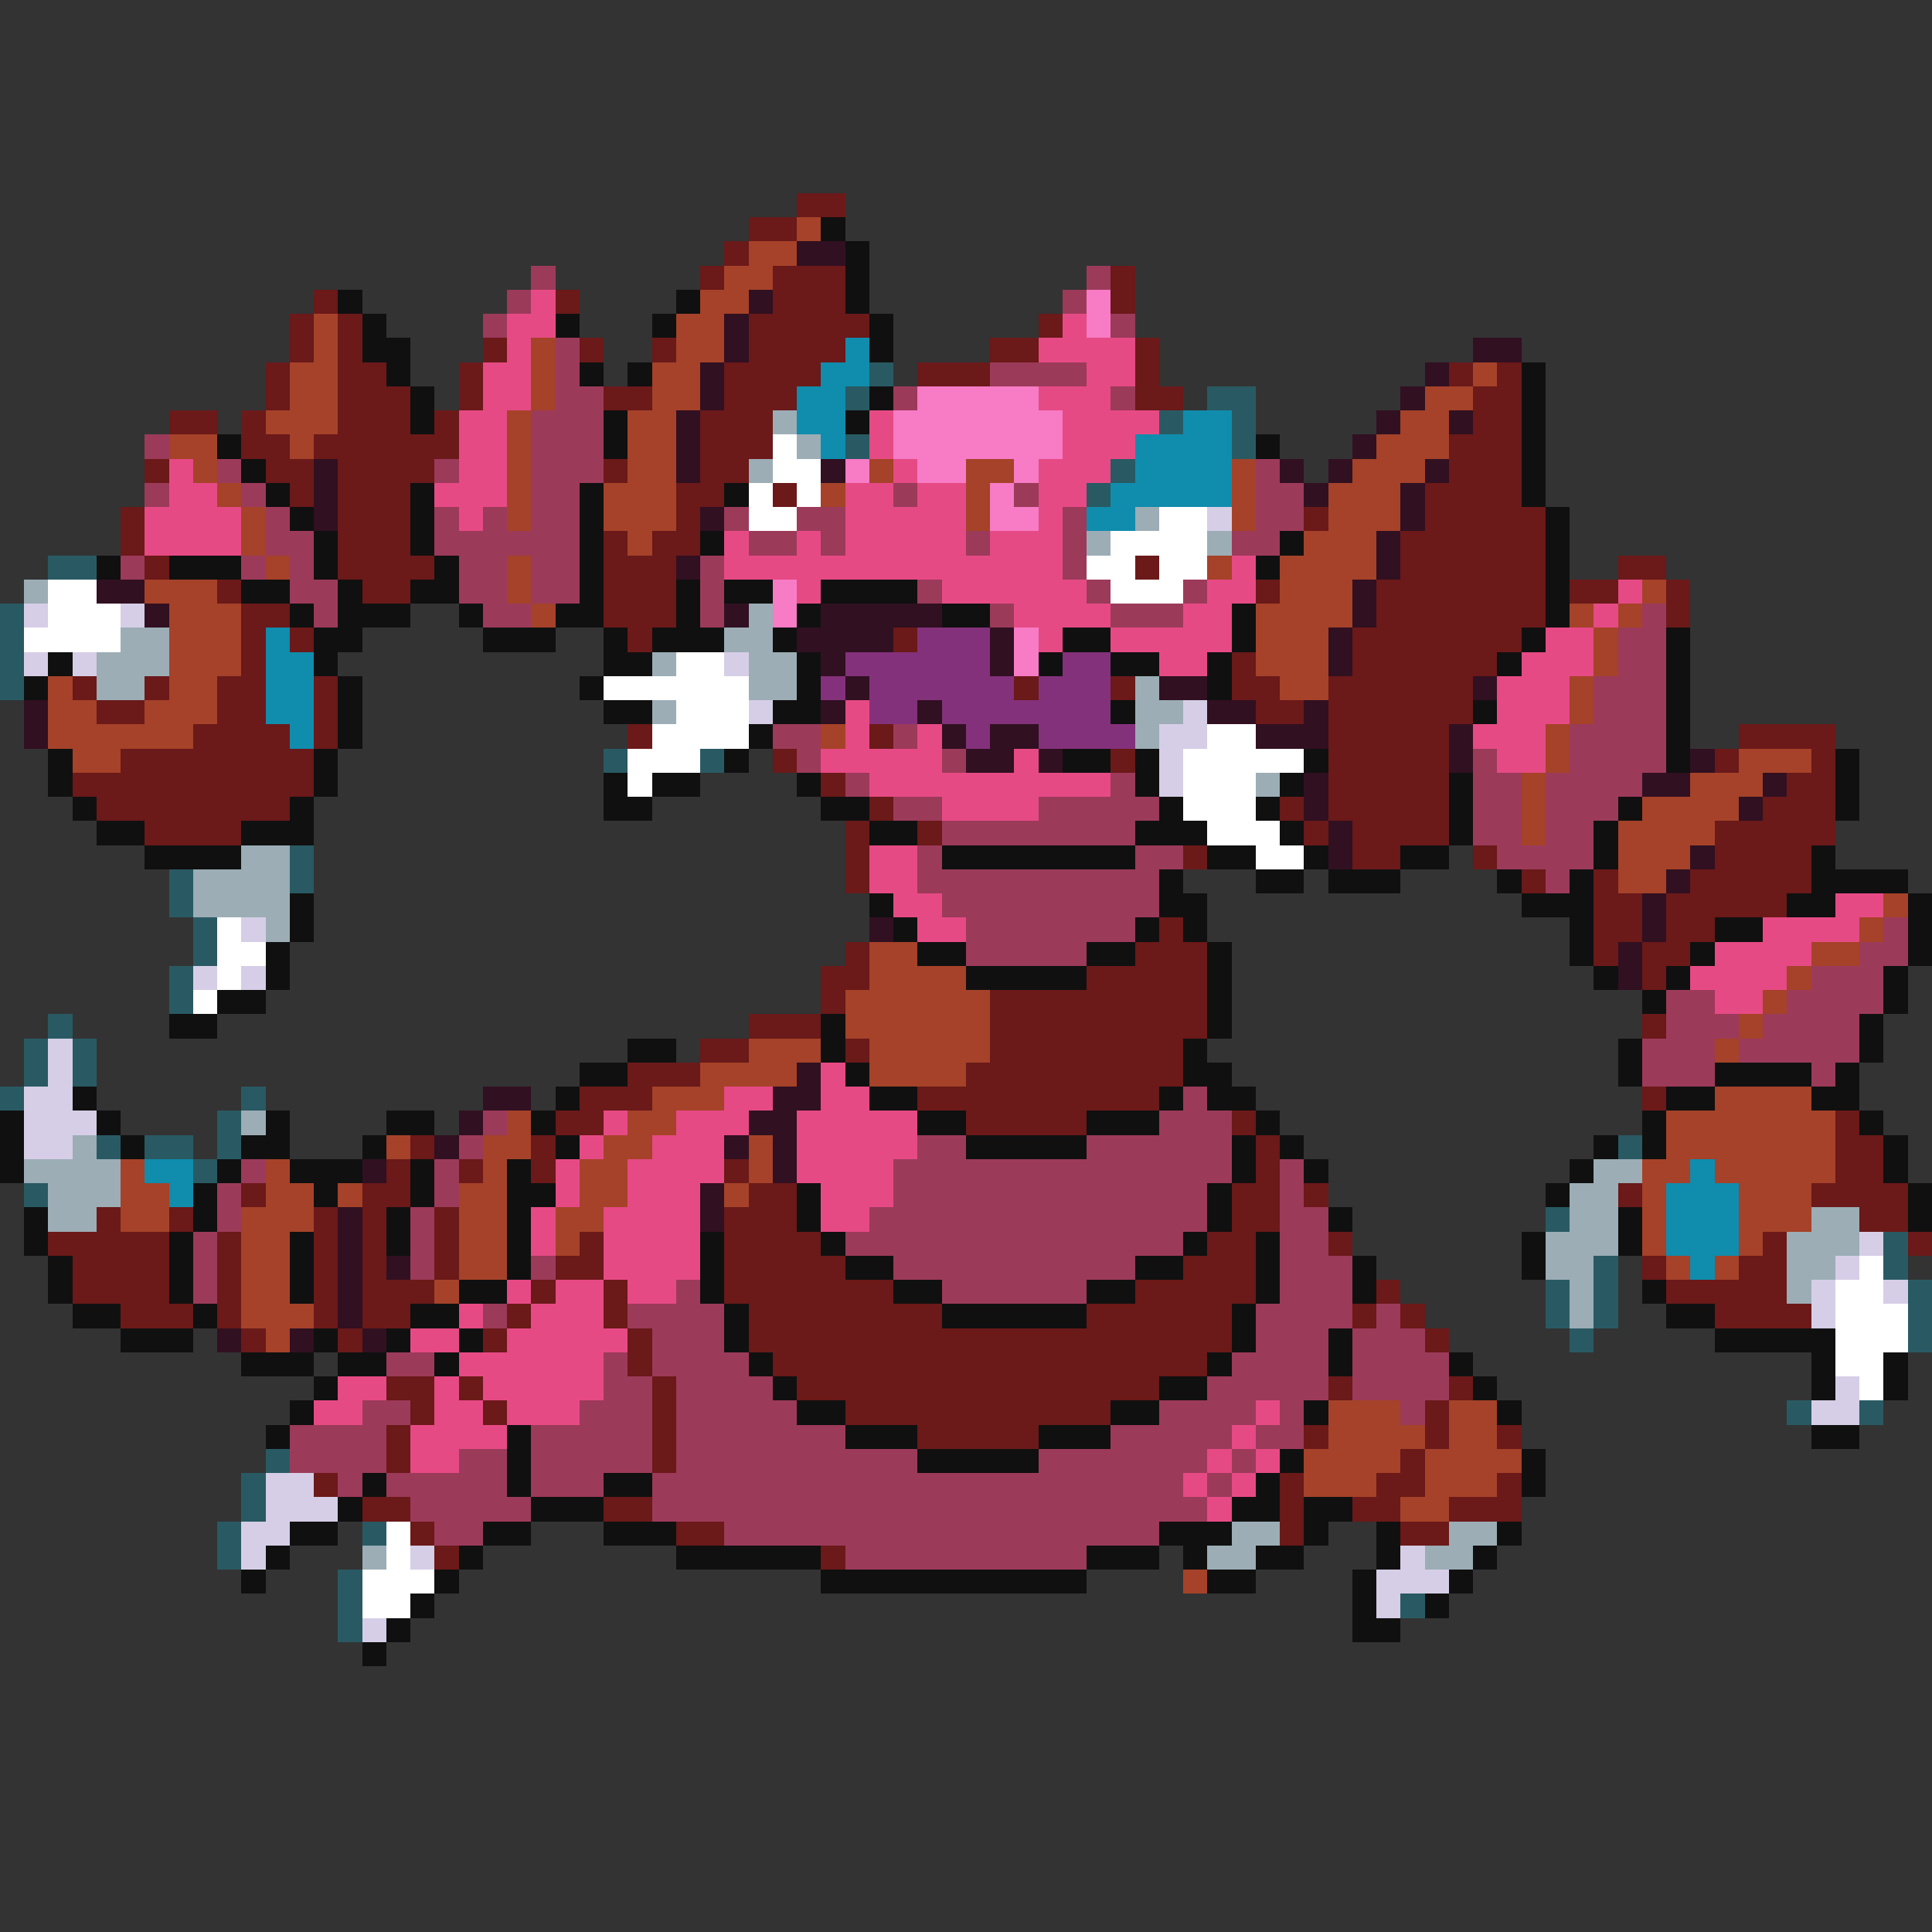 <svg xmlns="http://www.w3.org/2000/svg" viewBox="0 -0.5 80 80" shape-rendering="crispEdges">
<rect x="0" y="-0.5" width="80" height="80" fill="#333333" stroke="none"/>
<path stroke="#6b1919" d="M33 8h2M31 9h2M30 10h1M29 11h1M32 11h3M46 11h1M13 12h1M23 12h1M32 12h3M46 12h1M12 13h1M14 13h1M31 13h5M43 13h1M12 14h1M14 14h1M20 14h1M24 14h1M27 14h1M31 14h4M41 14h2M47 14h1M11 15h1M14 15h2M19 15h1M30 15h4M38 15h3M47 15h1M60 15h1M62 15h1M11 16h1M14 16h3M19 16h1M25 16h2M30 16h3M47 16h2M61 16h2M7 17h2M10 17h1M14 17h3M18 17h1M29 17h3M61 17h2M10 18h2M13 18h6M29 18h3M60 18h3M6 19h1M11 19h2M14 19h4M25 19h1M29 19h2M60 19h3M12 20h1M14 20h3M28 20h2M32 20h1M59 20h4M5 21h1M14 21h3M28 21h1M54 21h1M59 21h5M5 22h1M14 22h3M25 22h1M27 22h2M58 22h6M6 23h1M14 23h4M25 23h3M47 23h1M58 23h6M67 23h2M9 24h1M15 24h2M25 24h3M52 24h1M57 24h7M65 24h2M69 24h1M10 25h2M25 25h3M57 25h7M69 25h1M10 26h1M12 26h1M26 26h1M37 26h1M56 26h7M10 27h1M51 27h1M56 27h6M3 28h1M6 28h1M9 28h2M13 28h1M42 28h1M46 28h1M51 28h2M55 28h6M4 29h2M9 29h2M13 29h1M52 29h2M55 29h6M8 30h4M13 30h1M26 30h1M36 30h1M55 30h5M72 30h4M5 31h8M32 31h1M46 31h1M55 31h5M71 31h1M75 31h1M3 32h10M34 32h1M55 32h5M74 32h2M4 33h8M36 33h1M53 33h1M55 33h5M73 33h3M6 34h4M35 34h1M38 34h1M54 34h1M56 34h4M71 34h5M35 35h1M49 35h1M56 35h2M61 35h1M71 35h4M35 36h1M63 36h1M66 36h1M70 36h5M66 37h2M69 37h5M48 38h1M66 38h2M69 38h2M35 39h1M47 39h3M66 39h1M68 39h2M34 40h2M45 40h5M68 40h1M34 41h1M41 41h9M31 42h3M41 42h9M68 42h1M29 43h2M35 43h1M41 43h8M26 44h3M40 44h9M24 45h3M38 45h10M68 45h1M23 46h2M40 46h5M51 46h1M76 46h1M17 47h1M22 47h1M52 47h1M76 47h2M16 48h1M19 48h1M22 48h1M30 48h1M52 48h1M76 48h2M10 49h1M15 49h2M31 49h2M51 49h2M54 49h1M67 49h1M75 49h4M4 50h1M7 50h1M13 50h1M15 50h1M18 50h1M30 50h3M51 50h2M77 50h2M2 51h5M9 51h1M13 51h1M15 51h1M18 51h1M24 51h1M30 51h4M50 51h2M55 51h1M73 51h1M79 51h1M3 52h4M9 52h1M13 52h1M15 52h1M18 52h1M23 52h2M30 52h5M49 52h3M68 52h1M72 52h2M3 53h4M9 53h1M13 53h1M15 53h3M22 53h1M25 53h1M30 53h7M47 53h5M57 53h1M69 53h5M5 54h3M9 54h1M13 54h1M15 54h2M21 54h1M25 54h1M31 54h8M45 54h6M56 54h1M58 54h1M71 54h4M10 55h1M14 55h1M20 55h1M26 55h1M31 55h20M59 55h1M26 56h1M32 56h18M16 57h2M19 57h1M27 57h1M33 57h15M55 57h1M60 57h1M17 58h1M20 58h1M27 58h1M35 58h11M59 58h1M16 59h1M27 59h1M38 59h5M54 59h1M59 59h1M62 59h1M16 60h1M27 60h1M58 60h1M13 61h1M53 61h1M57 61h2M62 61h1M15 62h2M25 62h2M53 62h1M56 62h2M60 62h3M17 63h1M28 63h2M53 63h1M58 63h2M18 64h1M34 64h1" />
<path stroke="#a54229" d="M33 9h1M31 10h2M30 11h2M29 12h2M13 13h1M28 13h2M13 14h1M22 14h1M28 14h2M12 15h2M22 15h1M27 15h2M61 15h1M12 16h2M22 16h1M27 16h2M59 16h2M11 17h3M21 17h1M26 17h2M58 17h2M7 18h2M12 18h1M21 18h1M26 18h2M57 18h3M8 19h1M21 19h1M26 19h2M36 19h1M40 19h2M51 19h1M56 19h3M9 20h1M21 20h1M25 20h3M34 20h1M40 20h1M51 20h1M55 20h3M10 21h1M21 21h1M25 21h3M40 21h1M51 21h1M55 21h3M10 22h1M26 22h1M54 22h3M11 23h1M21 23h1M50 23h1M53 23h4M6 24h3M21 24h1M53 24h3M68 24h1M7 25h3M22 25h1M52 25h4M65 25h1M67 25h1M7 26h3M52 26h3M66 26h1M7 27h3M52 27h3M66 27h1M2 28h1M7 28h2M53 28h2M65 28h1M2 29h2M6 29h3M65 29h1M2 30h6M34 30h1M64 30h1M3 31h2M64 31h1M72 31h3M63 32h1M70 32h3M63 33h1M68 33h4M63 34h1M67 34h4M67 35h3M67 36h2M78 37h1M77 38h1M36 39h2M75 39h2M36 40h4M74 40h1M35 41h6M73 41h1M35 42h6M72 42h1M31 43h3M36 43h5M71 43h1M29 44h4M36 44h4M27 45h3M71 45h4M21 46h1M26 46h2M69 46h7M16 47h1M20 47h2M25 47h2M31 47h1M69 47h7M5 48h1M11 48h1M20 48h1M24 48h2M31 48h1M68 48h2M71 48h5M5 49h2M11 49h2M14 49h1M19 49h2M24 49h2M30 49h1M68 49h1M72 49h3M5 50h2M10 50h3M19 50h2M23 50h2M68 50h1M72 50h3M10 51h2M19 51h2M23 51h1M68 51h1M72 51h1M10 52h2M19 52h2M69 52h1M71 52h1M10 53h2M18 53h1M10 54h3M11 55h1M55 58h3M60 58h2M55 59h4M60 59h2M54 60h4M59 60h4M54 61h3M59 61h3M58 62h2M49 65h1" />
<path stroke="#101010" d="M34 9h1M35 10h1M35 11h1M14 12h1M28 12h1M35 12h1M15 13h1M23 13h1M27 13h1M36 13h1M15 14h2M36 14h1M16 15h1M24 15h1M26 15h1M63 15h1M17 16h1M36 16h1M63 16h1M17 17h1M25 17h1M35 17h1M63 17h1M9 18h1M25 18h1M52 18h1M63 18h1M10 19h1M63 19h1M11 20h1M17 20h1M24 20h1M30 20h1M63 20h1M12 21h1M17 21h1M24 21h1M64 21h1M13 22h1M17 22h1M24 22h1M29 22h1M53 22h1M64 22h1M4 23h1M7 23h3M13 23h1M18 23h1M24 23h1M52 23h1M64 23h1M10 24h2M14 24h1M17 24h2M24 24h1M28 24h1M30 24h2M34 24h4M64 24h1M12 25h1M14 25h3M19 25h1M23 25h2M28 25h1M33 25h1M39 25h2M51 25h1M64 25h1M13 26h2M20 26h3M25 26h1M27 26h3M32 26h1M44 26h2M51 26h1M63 26h1M69 26h1M2 27h1M13 27h1M25 27h2M33 27h1M43 27h1M46 27h2M50 27h1M62 27h1M69 27h1M1 28h1M14 28h1M24 28h1M33 28h1M50 28h1M69 28h1M14 29h1M25 29h2M32 29h2M46 29h1M61 29h1M69 29h1M14 30h1M31 30h1M69 30h1M2 31h1M13 31h1M30 31h1M44 31h2M47 31h1M54 31h1M69 31h1M76 31h1M2 32h1M13 32h1M25 32h1M27 32h2M33 32h1M47 32h1M53 32h1M60 32h1M76 32h1M3 33h1M12 33h1M25 33h2M34 33h2M48 33h1M52 33h1M60 33h1M67 33h1M76 33h1M4 34h2M10 34h3M36 34h2M47 34h3M53 34h1M60 34h1M66 34h1M6 35h4M39 35h8M50 35h2M54 35h1M58 35h2M66 35h1M75 35h1M48 36h1M52 36h2M55 36h3M62 36h1M65 36h1M75 36h4M12 37h1M36 37h1M48 37h2M63 37h3M74 37h2M79 37h1M12 38h1M37 38h1M47 38h1M49 38h1M65 38h1M71 38h2M79 38h1M11 39h1M38 39h2M45 39h2M50 39h1M65 39h1M70 39h1M79 39h1M11 40h1M40 40h5M50 40h1M66 40h1M69 40h1M78 40h1M9 41h2M50 41h1M68 41h1M78 41h1M7 42h2M34 42h1M50 42h1M77 42h1M26 43h2M34 43h1M49 43h1M67 43h1M77 43h1M24 44h2M35 44h1M49 44h2M67 44h1M71 44h4M76 44h1M3 45h1M23 45h1M36 45h2M48 45h1M50 45h2M69 45h2M75 45h2M0 46h1M4 46h1M11 46h1M16 46h2M22 46h1M38 46h2M45 46h3M52 46h1M68 46h1M77 46h1M0 47h1M5 47h1M10 47h2M15 47h1M23 47h1M40 47h5M51 47h1M53 47h1M66 47h1M68 47h1M78 47h1M0 48h1M9 48h1M12 48h3M17 48h1M21 48h1M51 48h1M54 48h1M65 48h1M78 48h1M8 49h1M13 49h1M17 49h1M21 49h2M33 49h1M50 49h1M64 49h1M79 49h1M1 50h1M8 50h1M16 50h1M21 50h1M33 50h1M50 50h1M55 50h1M67 50h1M79 50h1M1 51h1M7 51h1M12 51h1M16 51h1M21 51h1M29 51h1M34 51h1M49 51h1M52 51h1M63 51h1M67 51h1M2 52h1M7 52h1M12 52h1M21 52h1M29 52h1M35 52h2M47 52h2M52 52h1M56 52h1M63 52h1M2 53h1M7 53h1M12 53h1M19 53h2M29 53h1M37 53h2M45 53h2M52 53h1M56 53h1M68 53h1M3 54h2M8 54h1M17 54h2M30 54h1M39 54h6M51 54h1M69 54h2M5 55h3M13 55h1M16 55h1M19 55h1M30 55h1M51 55h1M55 55h1M71 55h5M10 56h3M14 56h2M18 56h1M31 56h1M50 56h1M55 56h1M60 56h1M75 56h1M78 56h1M13 57h1M32 57h1M48 57h2M61 57h1M75 57h1M78 57h1M12 58h1M33 58h2M46 58h2M54 58h1M62 58h1M11 59h1M21 59h1M35 59h3M43 59h3M75 59h2M21 60h1M38 60h5M53 60h1M63 60h1M15 61h1M21 61h1M25 61h2M52 61h1M63 61h1M14 62h1M22 62h3M51 62h2M54 62h2M12 63h2M20 63h2M25 63h3M48 63h3M54 63h1M57 63h1M62 63h1M11 64h1M19 64h1M28 64h6M45 64h3M49 64h1M52 64h2M57 64h1M61 64h1M10 65h1M18 65h1M34 65h11M50 65h2M56 65h1M60 65h1M17 66h1M56 66h1M59 66h1M16 67h1M56 67h2M15 68h1" />
<path stroke="#311021" d="M33 10h2M31 12h1M30 13h1M30 14h1M61 14h2M29 15h1M59 15h1M29 16h1M58 16h1M28 17h1M57 17h1M60 17h1M28 18h1M56 18h1M13 19h1M28 19h1M34 19h1M53 19h1M55 19h1M59 19h1M13 20h1M54 20h1M58 20h1M13 21h1M29 21h1M58 21h1M57 22h1M28 23h1M57 23h1M4 24h2M56 24h1M6 25h1M30 25h1M34 25h5M56 25h1M33 26h4M41 26h1M55 26h1M34 27h1M41 27h1M55 27h1M35 28h1M48 28h2M61 28h1M1 29h1M34 29h1M38 29h1M50 29h2M54 29h1M1 30h1M39 30h1M41 30h2M52 30h3M60 30h1M40 31h2M43 31h1M60 31h1M70 31h1M54 32h1M68 32h2M73 32h1M54 33h1M72 33h1M55 34h1M55 35h1M70 35h1M69 36h1M68 37h1M36 38h1M68 38h1M67 39h1M67 40h1M33 44h1M20 45h2M32 45h2M19 46h1M31 46h2M18 47h1M30 47h1M32 47h1M15 48h1M32 48h1M29 49h1M14 50h1M29 50h1M14 51h1M14 52h1M16 52h1M14 53h1M14 54h1M9 55h1M12 55h1M15 55h1" />
<path stroke="#9c3a5a" d="M22 11h1M45 11h1M21 12h1M44 12h1M20 13h1M46 13h1M23 14h1M23 15h1M41 15h4M23 16h2M37 16h1M46 16h1M22 17h3M6 18h1M22 18h3M9 19h1M18 19h1M22 19h3M52 19h1M6 20h1M10 20h1M22 20h2M37 20h1M42 20h1M52 20h2M11 21h1M18 21h1M20 21h1M22 21h2M30 21h1M33 21h2M44 21h1M52 21h2M11 22h2M18 22h6M31 22h2M34 22h1M40 22h1M44 22h1M51 22h2M5 23h1M10 23h1M12 23h1M19 23h2M22 23h2M29 23h1M44 23h1M12 24h2M19 24h2M22 24h2M29 24h1M38 24h1M45 24h1M49 24h1M13 25h1M20 25h2M29 25h1M41 25h1M46 25h3M68 25h1M67 26h2M67 27h2M66 28h3M66 29h3M32 30h2M37 30h1M65 30h4M33 31h1M39 31h1M61 31h1M65 31h4M35 32h1M46 32h1M61 32h2M64 32h4M37 33h2M43 33h5M61 33h2M64 33h3M39 34h8M61 34h2M64 34h2M38 35h1M47 35h2M62 35h4M38 36h10M64 36h1M39 37h9M40 38h7M78 38h1M40 39h5M77 39h2M75 40h3M69 41h2M74 41h4M69 42h3M73 42h4M68 43h3M72 43h5M68 44h3M75 44h1M49 45h1M20 46h1M48 46h3M19 47h1M38 47h2M45 47h6M10 48h1M18 48h1M37 48h14M53 48h1M9 49h1M18 49h1M37 49h13M53 49h1M9 50h1M17 50h1M36 50h14M53 50h2M8 51h1M17 51h1M35 51h14M53 51h2M8 52h1M17 52h1M22 52h1M37 52h10M53 52h3M8 53h1M28 53h1M39 53h6M53 53h3M20 54h1M26 54h4M52 54h4M57 54h1M27 55h3M52 55h3M56 55h3M16 56h2M25 56h1M27 56h4M51 56h4M56 56h4M25 57h2M28 57h4M50 57h5M56 57h4M15 58h2M24 58h3M28 58h5M48 58h4M53 58h1M58 58h1M12 59h4M22 59h5M28 59h7M46 59h5M52 59h2M12 60h4M19 60h2M22 60h5M28 60h10M43 60h7M51 60h1M14 61h1M16 61h5M22 61h3M27 61h22M50 61h1M17 62h5M27 62h23M18 63h2M30 63h18M35 64h10" />
<path stroke="#e64a84" d="M22 12h1M21 13h2M44 13h1M21 14h1M43 14h4M20 15h2M45 15h2M20 16h2M43 16h3M19 17h2M36 17h1M44 17h4M19 18h2M36 18h1M44 18h3M7 19h1M19 19h2M37 19h1M43 19h3M7 20h2M18 20h3M35 20h2M38 20h2M43 20h2M6 21h4M19 21h1M35 21h5M43 21h1M6 22h4M30 22h1M33 22h1M35 22h5M41 22h3M30 23h14M51 23h1M33 24h1M39 24h6M50 24h2M67 24h1M42 25h4M49 25h2M66 25h1M43 26h1M46 26h5M64 26h2M48 27h2M63 27h3M62 28h3M35 29h1M62 29h3M35 30h1M38 30h1M61 30h3M34 31h5M42 31h1M62 31h2M36 32h10M39 33h4M36 35h2M36 36h2M37 37h2M76 37h2M38 38h2M73 38h4M71 39h4M70 40h4M71 41h2M34 44h1M30 45h2M34 45h2M25 46h1M28 46h3M33 46h5M24 47h1M27 47h3M33 47h5M23 48h1M26 48h4M33 48h4M23 49h1M26 49h3M34 49h3M22 50h1M25 50h4M34 50h2M22 51h1M25 51h4M25 52h4M21 53h1M23 53h2M26 53h2M19 54h1M22 54h3M17 55h2M21 55h5M19 56h6M14 57h2M18 57h1M20 57h5M13 58h2M18 58h2M21 58h3M52 58h1M17 59h4M51 59h1M17 60h2M50 60h1M52 60h1M49 61h1M51 61h1M50 62h1" />
<path stroke="#f77bc5" d="M45 12h1M45 13h1M38 16h5M37 17h7M37 18h7M35 19h1M38 19h2M42 19h1M41 20h1M41 21h2M32 24h1M32 25h1M42 26h1M42 27h1" />
<path stroke="#108cad" d="M35 14h1M34 15h2M33 16h2M33 17h2M49 17h2M34 18h1M47 18h4M47 19h4M46 20h5M45 21h2M11 26h1M11 27h2M11 28h2M11 29h2M12 30h1M6 48h2M70 48h1M7 49h1M69 49h3M69 50h3M69 51h3M70 52h1" />
<path stroke="#295a63" d="M36 15h1M35 16h1M50 16h2M48 17h1M51 17h1M35 18h1M51 18h1M46 19h1M45 20h1M2 23h2M0 25h1M0 26h1M0 27h1M0 28h1M25 31h1M29 31h1M12 35h1M7 36h1M12 36h1M7 37h1M8 38h1M8 39h1M7 40h1M7 41h1M2 42h1M1 43h1M3 43h1M1 44h1M3 44h1M0 45h1M10 45h1M9 46h1M4 47h1M6 47h2M9 47h1M67 47h1M8 48h1M1 49h1M64 50h1M78 51h1M66 52h1M78 52h1M64 53h1M66 53h1M79 53h1M64 54h1M66 54h1M79 54h1M65 55h1M79 55h1M74 58h1M77 58h1M11 60h1M10 61h1M10 62h1M9 63h1M15 63h1M9 64h1M14 65h1M14 66h1M58 66h1M14 67h1" />
<path stroke="#9cadb5" d="M32 17h1M33 18h1M31 19h1M47 21h1M45 22h1M50 22h1M1 24h1M31 25h1M5 26h2M30 26h2M4 27h3M27 27h1M31 27h2M4 28h2M31 28h2M47 28h1M27 29h1M47 29h2M47 30h1M52 32h1M10 35h2M8 36h4M8 37h4M11 38h1M10 46h1M3 47h1M1 48h4M66 48h2M2 49h3M65 49h2M2 50h2M65 50h2M75 50h2M64 51h3M74 51h3M64 52h2M74 52h2M65 53h1M74 53h1M65 54h1M51 63h2M60 63h2M15 64h1M50 64h2M59 64h2" />
<path stroke="#ffffff" d="M32 18h1M32 19h2M31 20h1M33 20h1M31 21h2M48 21h2M46 22h4M45 23h2M48 23h2M2 24h2M46 24h3M2 25h3M1 26h4M28 27h2M25 28h6M28 29h3M27 30h4M50 30h2M26 31h3M49 31h5M26 32h1M49 32h3M49 33h3M50 34h3M52 35h2M9 38h1M9 39h2M9 40h1M8 41h1M77 52h1M76 53h2M76 54h3M76 55h3M76 56h2M77 57h1M16 63h1M16 64h1M15 65h3M15 66h2" />
<path stroke="#d6cee6" d="M50 21h1M1 25h1M5 25h1M1 27h1M3 27h1M30 27h1M31 29h1M49 29h1M48 30h2M48 31h1M48 32h1M10 38h1M8 40h1M10 40h1M2 43h1M2 44h1M1 45h2M1 46h3M1 47h2M77 51h1M76 52h1M75 53h1M78 53h1M75 54h1M76 57h1M75 58h2M11 61h2M11 62h3M10 63h2M10 64h1M17 64h1M58 64h1M57 65h3M57 66h1M15 67h1" />
<path stroke="#84317b" d="M38 26h3M35 27h6M44 27h2M34 28h1M36 28h6M43 28h3M36 29h2M39 29h7M40 30h1M43 30h4" />
</svg>